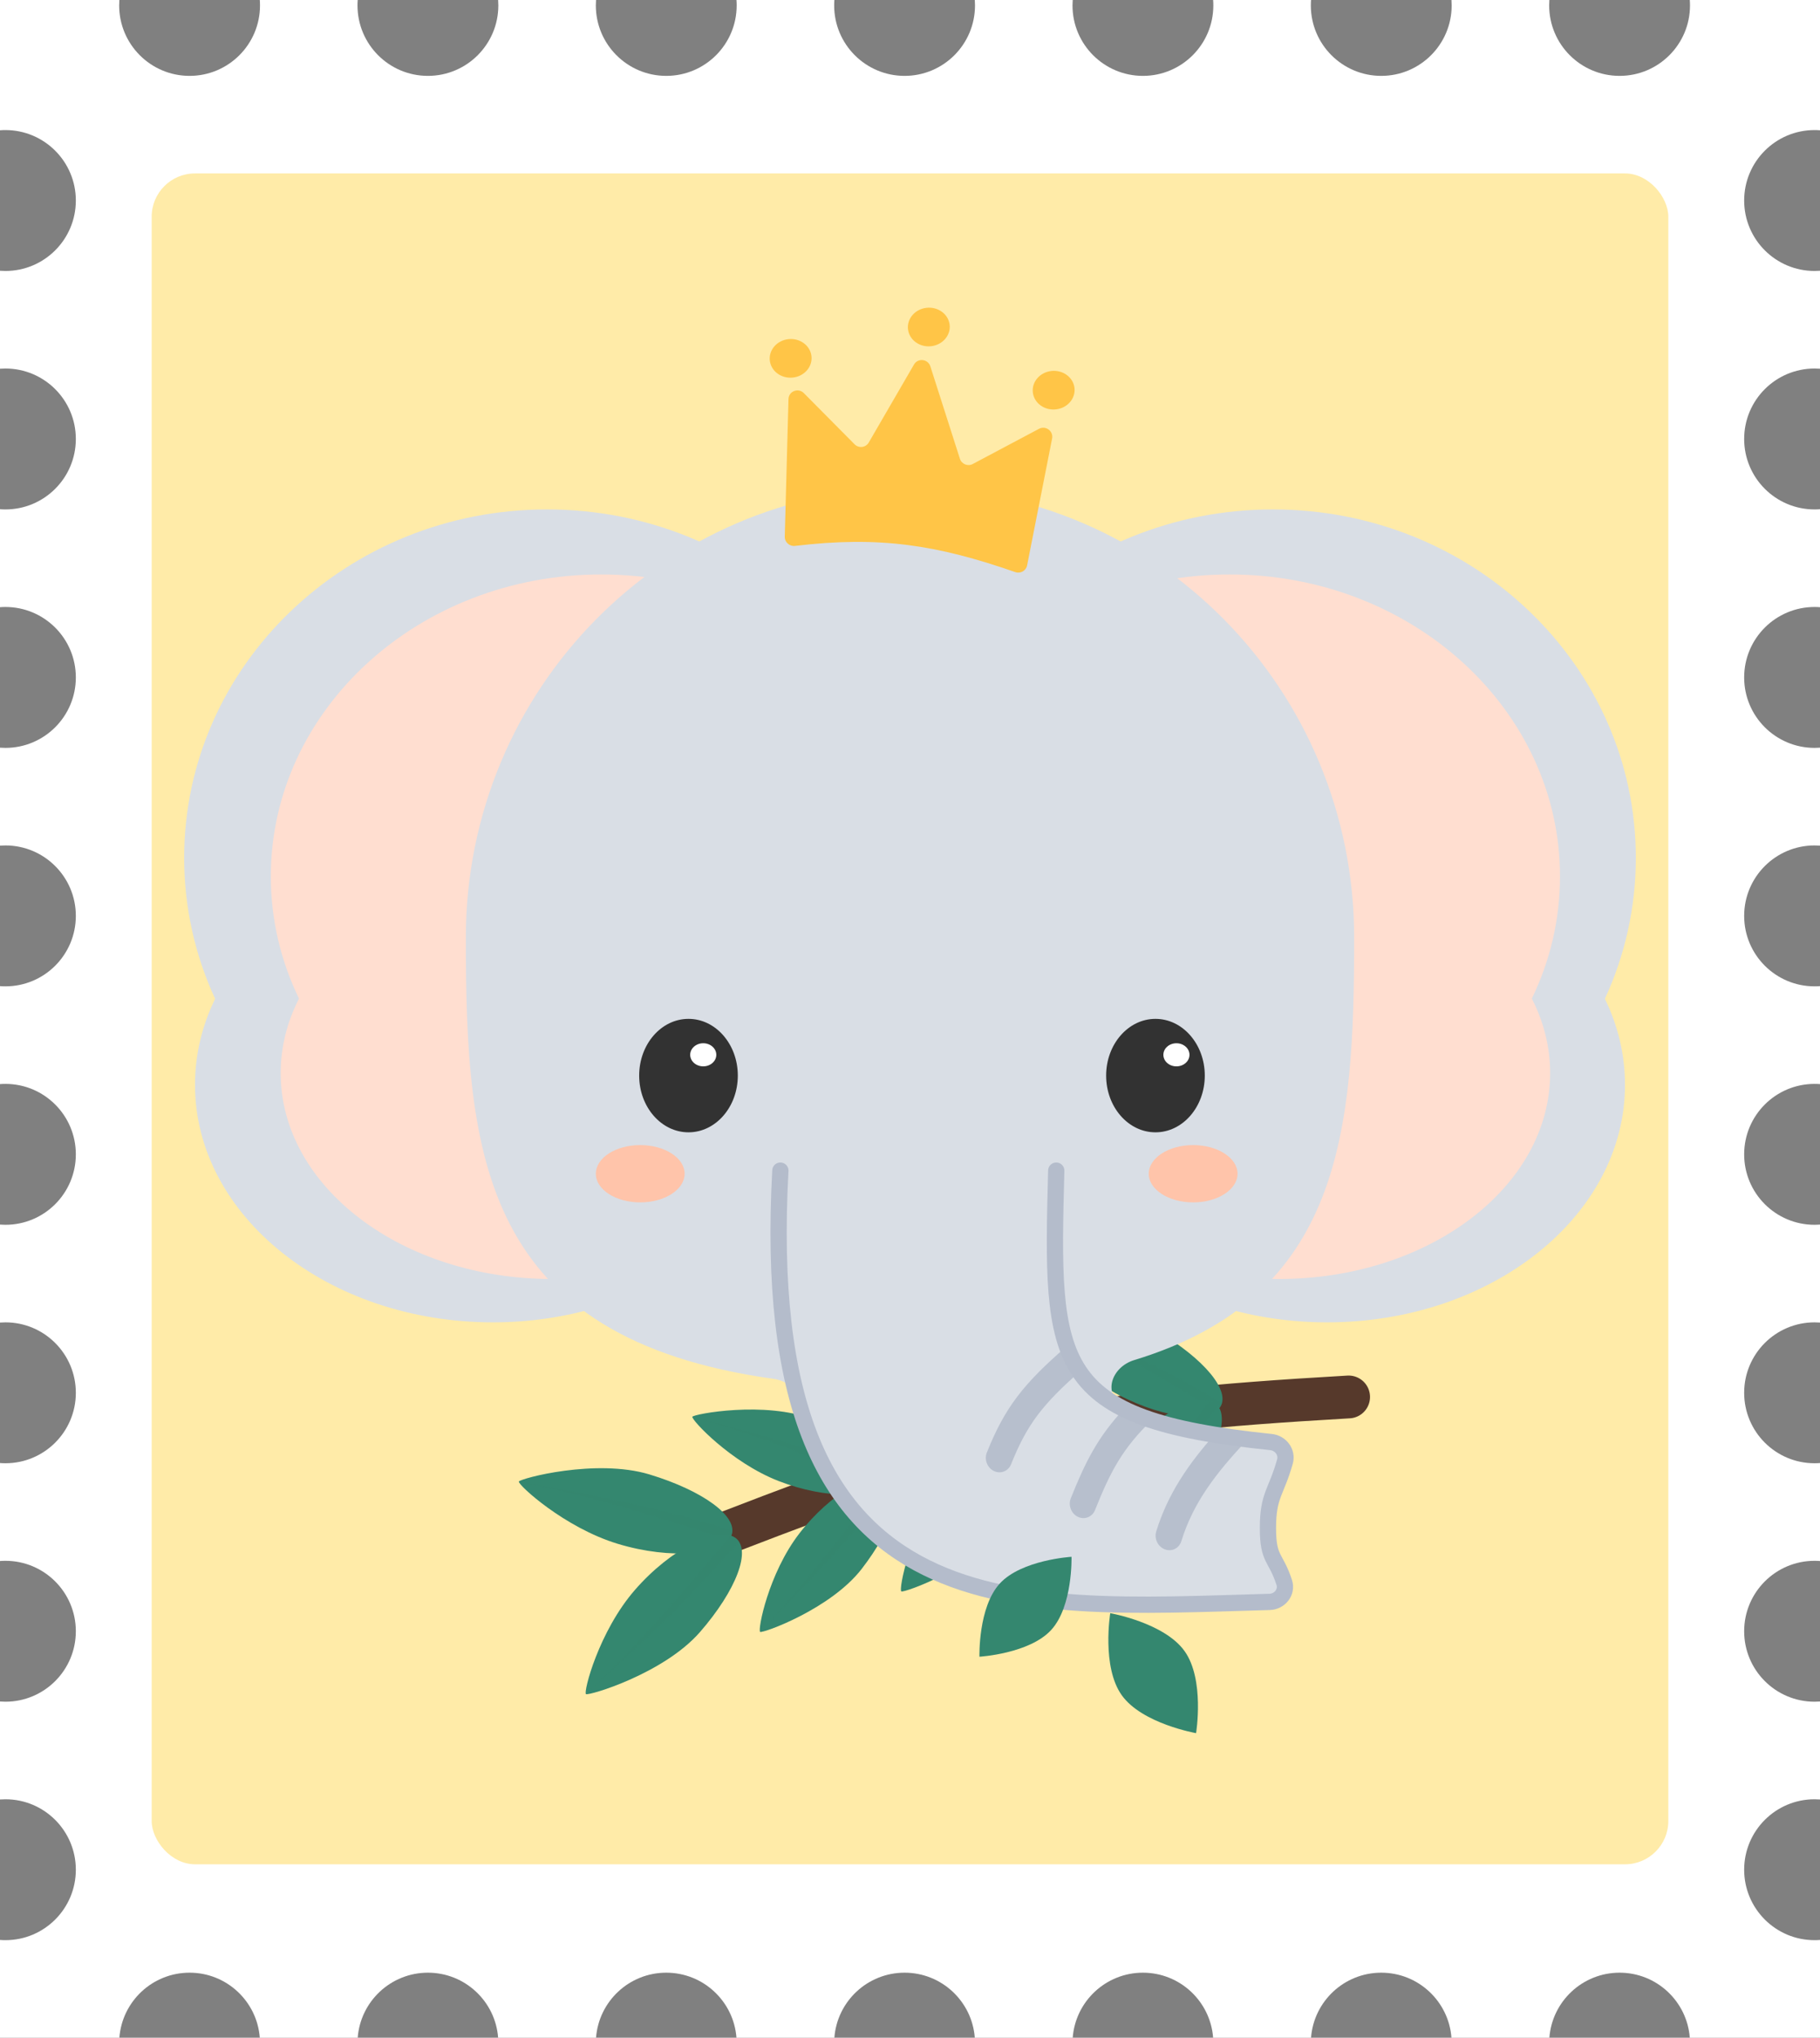 <svg width="168" height="188" viewBox="0 0 168 188" fill="none" xmlns="http://www.w3.org/2000/svg">
<rect x="0" y="0" width="168" height="188" fill="#808080" stroke="none"/>
<path d="M17.5 7C21.09 7 24 4.09 24 0.5C24 0.332 23.994 0.165 23.981 0H33.019C33.006 0.165 33 0.332 33 0.5C33 4.09 35.91 7 39.5 7C43.09 7 46 4.09 46 0.5C46 0.332 45.994 0.165 45.981 0H55.019C55.006 0.165 55 0.332 55 0.5C55 4.09 57.91 7 61.5 7C65.09 7 68 4.09 68 0.5C68 0.332 67.994 0.165 67.981 0H77.019C77.006 0.165 77 0.332 77 0.5C77 4.09 79.91 7 83.5 7C87.09 7 90 4.09 90 0.5C90 0.332 89.994 0.165 89.981 0H99.019C99.006 0.165 99 0.332 99 0.5C99 4.09 101.91 7 105.5 7C109.09 7 112 4.09 112 0.5C112 0.332 111.994 0.165 111.981 0H121.019C121.006 0.165 121 0.332 121 0.5C121 4.09 123.91 7 127.5 7C131.09 7 134 4.09 134 0.5C134 0.332 133.994 0.165 133.981 0H143.019C143.006 0.165 143 0.332 143 0.5C143 4.09 145.91 7 149.5 7C153.09 7 156 4.09 156 0.5C156 0.332 155.994 0.165 155.981 0H168V12.019C167.835 12.006 167.668 12 167.5 12C163.91 12 161 14.91 161 18.5C161 22.09 163.91 25 167.5 25C167.668 25 167.835 24.994 168 24.981V34.019C167.835 34.006 167.668 34 167.5 34C163.91 34 161 36.91 161 40.5C161 44.09 163.91 47 167.5 47C167.668 47 167.835 46.994 168 46.981V56.019C167.835 56.006 167.668 56 167.5 56C163.91 56 161 58.91 161 62.5C161 66.09 163.91 69 167.5 69C167.668 69 167.835 68.994 168 68.981V78.019C167.835 78.006 167.668 78 167.5 78C163.91 78 161 80.91 161 84.5C161 88.09 163.91 91 167.5 91C167.668 91 167.835 90.994 168 90.981V100.019C167.835 100.006 167.668 100 167.5 100C163.91 100 161 102.91 161 106.5C161 110.09 163.91 113 167.5 113C167.668 113 167.835 112.994 168 112.981V122.019C167.835 122.006 167.668 122 167.5 122C163.91 122 161 124.91 161 128.5C161 132.09 163.91 135 167.5 135C167.668 135 167.835 134.994 168 134.981V144.019C167.835 144.006 167.668 144 167.5 144C163.91 144 161 146.91 161 150.5C161 154.09 163.91 157 167.5 157C167.668 157 167.835 156.994 168 156.981V166.019C167.835 166.006 167.668 166 167.5 166C163.91 166 161 168.91 161 172.5C161 176.09 163.91 179 167.5 179C167.668 179 167.835 178.994 168 178.981V188H155.981C155.726 184.644 152.922 182 149.5 182C146.078 182 143.274 184.644 143.019 188H133.981C133.726 184.644 130.922 182 127.5 182C124.078 182 121.274 184.644 121.019 188H111.981C111.726 184.644 108.922 182 105.5 182C102.078 182 99.274 184.644 99.019 188H89.981C89.726 184.644 86.922 182 83.5 182C80.078 182 77.274 184.644 77.019 188H67.981C67.726 184.644 64.922 182 61.5 182C58.078 182 55.274 184.644 55.019 188H45.981C45.726 184.644 42.922 182 39.5 182C36.078 182 33.274 184.644 33.019 188H23.981C23.726 184.644 20.922 182 17.5 182C14.078 182 11.274 184.644 11.019 188H0V178.981C0.165 178.994 0.332 179 0.5 179C4.09 179 7 176.09 7 172.5C7 168.91 4.09 166 0.5 166C0.332 166 0.165 166.006 0 166.019V156.981C0.165 156.994 0.332 157 0.5 157C4.09 157 7 154.09 7 150.5C7 146.91 4.09 144 0.5 144C0.332 144 0.165 144.006 0 144.019V134.981C0.165 134.994 0.332 135 0.5 135C4.09 135 7 132.09 7 128.5C7 124.91 4.09 122 0.5 122C0.332 122 0.165 122.006 0 122.019V112.981C0.165 112.994 0.332 113 0.5 113C4.09 113 7 110.09 7 106.5C7 102.91 4.09 100 0.5 100C0.332 100 0.165 100.006 0 100.019V90.981C0.165 90.994 0.332 91 0.5 91C4.09 91 7 88.09 7 84.5C7 80.91 4.09 78 0.5 78C0.332 78 0.165 78.006 0 78.019V68.981C0.165 68.994 0.332 69 0.5 69C4.09 69 7 66.09 7 62.5C7 58.91 4.09 56 0.5 56C0.332 56 0.165 56.006 0 56.019V46.981C0.165 46.994 0.332 47 0.5 47C4.09 47 7 44.09 7 40.5C7 36.91 4.09 34 0.5 34C0.332 34 0.165 34.006 0 34.019V24.981C0.165 24.994 0.332 25 0.5 25C4.09 25 7 22.09 7 18.5C7 14.91 4.09 12 0.5 12C0.332 12 0.165 12.006 0 12.019V0H11.019C11.006 0.165 11 0.332 11 0.5C11 4.09 13.91 7 17.5 7Z" fill="white"/>
<rect x="14" y="16" width="140" height="156" rx="4" fill="#FFEBA8"/>
<path fill-rule="evenodd" clip-rule="evenodd" d="M72.725 103.193C79.642 97.305 84 88.712 84 79.143C84 61.391 69.001 47 50.5 47C31.998 47 17 61.391 17 79.143C17 83.773 18.02 88.174 19.857 92.151C18.658 94.611 18 97.287 18 100.084C18 112.188 30.312 122 45.5 122C59.364 122 70.831 113.825 72.725 103.193Z" fill="#D9DEE5"/>
<path d="M75.735 101.701C82.032 96.598 86 89.151 86 80.857C86 65.472 72.345 53 55.5 53C38.655 53 25 65.472 25 80.857C25 84.87 25.929 88.684 27.601 92.131C26.509 94.263 25.91 96.582 25.91 99.007C25.91 109.496 37.12 118 50.948 118C63.57 118 74.01 110.915 75.735 101.701Z" fill="#FFDED0"/>
<path fill-rule="evenodd" clip-rule="evenodd" d="M95.275 103.193C88.358 97.305 84 88.712 84 79.143C84 61.391 98.999 47 117.5 47C136.002 47 151 61.391 151 79.143C151 83.773 149.98 88.174 148.143 92.151C149.342 94.611 150 97.287 150 100.084C150 112.188 137.688 122 122.5 122C108.637 122 97.169 113.825 95.275 103.193Z" fill="#D9DEE5"/>
<path d="M93.265 101.701C86.968 96.598 83 89.151 83 80.857C83 65.472 96.655 53 113.5 53C130.345 53 144 65.472 144 80.857C144 84.87 143.071 88.684 141.399 92.131C142.491 94.263 143.09 96.582 143.09 99.007C143.09 109.496 131.88 118 118.052 118C105.43 118 94.99 110.915 93.265 101.701Z" fill="#FFDED0"/>
<path d="M124.488 128.883C99.543 130.32 91.223 132.068 66.771 141.53" stroke="#56392B" stroke-width="3.95" stroke-linecap="round"/>
<path d="M59.943 136.029C64.892 137.523 68.261 139.962 67.497 141.7C66.733 143.437 61.989 143.931 57.039 142.437C52.09 140.944 47.774 136.964 47.897 136.685C48.02 136.405 54.993 134.535 59.943 136.029Z" fill="#34876F"/>
<g style="mix-blend-mode:multiply">
<path fill-rule="evenodd" clip-rule="evenodd" d="M67.605 141.186C60.895 139.164 55.321 138 48.524 136.812C55.115 138.205 60.358 139.868 66.913 141.946C67.031 141.983 67.15 142.021 67.269 142.059C67.365 141.946 67.442 141.826 67.497 141.7C67.57 141.534 67.605 141.362 67.605 141.186Z" fill="#34876F" fill-opacity="0.5"/>
</g>
<path d="M64.613 150.574C67.958 146.735 69.446 142.923 67.838 141.856C66.231 140.789 61.956 142.844 58.611 146.683C55.266 150.522 53.832 156.126 54.091 156.298C54.35 156.47 61.267 154.413 64.613 150.574Z" fill="#34876F"/>
<g style="mix-blend-mode:multiply">
<path fill-rule="evenodd" clip-rule="evenodd" d="M68.215 142.233C63.678 147.434 59.622 151.321 54.55 155.864C59.335 151.255 62.834 147.121 67.209 141.953C67.288 141.86 67.367 141.766 67.447 141.673C67.591 141.718 67.722 141.779 67.838 141.856C67.992 141.958 68.117 142.084 68.215 142.233Z" fill="#34876F" fill-opacity="0.5"/>
</g>
<path d="M75.036 130.942C79.472 132.662 82.383 135.143 81.547 136.689C80.712 138.236 76.313 138.361 71.877 136.641C67.441 134.921 63.777 130.957 63.911 130.708C64.045 130.459 70.6 129.222 75.036 130.942Z" fill="#34876F"/>
<g style="mix-blend-mode:multiply">
<path fill-rule="evenodd" clip-rule="evenodd" d="M81.686 136.223C75.672 133.895 70.636 132.435 64.478 130.868C70.431 132.61 75.124 134.505 80.991 136.875C81.097 136.918 81.204 136.961 81.31 137.004C81.407 136.906 81.487 136.802 81.547 136.689C81.627 136.542 81.673 136.386 81.686 136.223Z" fill="#34876F" fill-opacity="0.5"/>
</g>
<path d="M79.543 144.743C82.41 141.036 83.566 137.448 82.023 136.549C80.481 135.65 76.657 137.763 73.79 141.47C70.924 145.177 69.919 150.412 70.168 150.557C70.416 150.702 76.677 148.451 79.543 144.743Z" fill="#34876F"/>
<g style="mix-blend-mode:multiply">
<path fill-rule="evenodd" clip-rule="evenodd" d="M82.392 136.877C78.503 141.9 74.985 145.688 70.567 150.134C74.717 145.642 77.709 141.655 81.449 136.671C81.516 136.581 81.584 136.491 81.652 136.4C81.787 136.434 81.911 136.484 82.023 136.549C82.17 136.635 82.293 136.745 82.392 136.877Z" fill="#34876F" fill-opacity="0.5"/>
</g>
<path d="M90.511 125.389C94.838 127.915 97.435 130.99 96.285 132.475C95.136 133.959 90.518 133.372 86.191 130.845C81.865 128.319 78.746 123.566 78.931 123.327C79.116 123.088 86.185 122.862 90.511 125.389Z" fill="#34876F"/>
<g style="mix-blend-mode:multiply">
<path fill-rule="evenodd" clip-rule="evenodd" d="M96.513 132.009C90.647 128.587 85.647 126.235 79.495 123.588C85.402 126.385 89.966 129.138 95.671 132.579C95.774 132.641 95.877 132.703 95.981 132.765C96.1 132.679 96.202 132.582 96.285 132.474C96.395 132.333 96.47 132.177 96.513 132.009Z" fill="#34876F" fill-opacity="0.5"/>
</g>
<path d="M106.8 122.803C111.126 125.329 113.723 128.404 112.574 129.889C111.424 131.373 106.806 130.786 102.48 128.259C98.153 125.733 95.035 120.98 95.22 120.741C95.405 120.502 102.473 120.276 106.8 122.803Z" fill="#34876F"/>
<g style="mix-blend-mode:multiply">
<path fill-rule="evenodd" clip-rule="evenodd" d="M112.802 129.423C106.936 126.001 101.936 123.649 95.784 121.002C101.691 123.799 106.254 126.552 111.959 129.993C112.062 130.055 112.166 130.117 112.269 130.18C112.388 130.093 112.49 129.996 112.574 129.889C112.683 129.747 112.759 129.591 112.802 129.423Z" fill="#34876F" fill-opacity="0.5"/>
</g>
<path d="M93.139 140.658C96.178 136.727 97.404 132.924 95.768 131.97C94.133 131.017 90.078 133.257 87.039 137.188C84 141.118 82.935 146.668 83.199 146.822C83.462 146.975 90.1 144.589 93.139 140.658Z" fill="#34876F"/>
<g style="mix-blend-mode:multiply">
<path fill-rule="evenodd" clip-rule="evenodd" d="M96.159 132.318C92.036 137.644 88.306 141.66 83.621 146.373C88.021 141.611 91.193 137.384 95.159 132.099C95.231 132.004 95.302 131.909 95.374 131.813C95.518 131.849 95.649 131.901 95.768 131.97C95.924 132.061 96.054 132.178 96.159 132.318Z" fill="#34876F" fill-opacity="0.5"/>
</g>
<path d="M109.427 138.072C112.467 134.141 113.692 130.338 112.057 129.384C110.421 128.431 106.367 130.671 103.328 134.602C100.288 138.532 99.224 144.082 99.487 144.236C99.75 144.389 106.388 142.002 109.427 138.072Z" fill="#34876F"/>
<g style="mix-blend-mode:multiply">
<path fill-rule="evenodd" clip-rule="evenodd" d="M112.447 129.732C108.325 135.058 104.594 139.074 99.91 143.787C104.31 139.025 107.482 134.798 111.447 129.513C111.519 129.418 111.591 129.322 111.663 129.226C111.806 129.263 111.938 129.315 112.057 129.384C112.212 129.475 112.342 129.592 112.447 129.732Z" fill="#34876F" fill-opacity="0.5"/>
</g>
<path fill-rule="evenodd" clip-rule="evenodd" d="M103.716 129.682C101.745 128.643 102.572 126.127 104.703 125.479C123.85 119.659 125 104.403 125 86.5C125 63.58 106.644 45 84 45C61.356 45 43 63.58 43 86.5C43 106.661 44.459 123.464 71.433 127.217C72.682 127.391 73.718 128.299 74.084 129.506C79.939 148.839 97.299 148.349 115.452 147.837C116.033 147.821 116.615 147.804 117.198 147.788C118.135 147.763 118.833 146.892 118.56 145.995C118.283 145.082 118.013 144.496 117.779 143.989C117.344 143.045 117.036 142.376 117.042 140.379C117.048 138.464 117.35 137.813 117.772 136.905C117.861 136.714 117.955 136.512 118.052 136.285C118.755 134.645 117.445 132.95 115.673 132.733C110.284 132.073 106.447 131.123 103.716 129.682Z" fill="#D9DEE5"/>
<path fill-rule="evenodd" clip-rule="evenodd" d="M112.12 132.344C113.077 132.508 114.094 132.657 115.176 132.795C112.175 135.962 110.12 138.704 109.047 142.188C108.842 142.851 108.158 143.189 107.518 142.941C106.878 142.693 106.524 141.954 106.729 141.291C107.789 137.848 109.67 135.102 112.12 132.344ZM103.845 129.9C104.605 130.288 105.45 130.64 106.387 130.959C103.588 133.631 102.466 135.851 101.081 139.315C100.824 139.959 100.114 140.24 99.496 139.941C98.878 139.643 98.586 138.878 98.843 138.233C100.171 134.911 101.348 132.518 103.845 129.9ZM98.501 124.186C98.836 125.024 99.244 125.787 99.741 126.485C96.234 129.567 94.799 131.42 93.332 135.09C93.074 135.735 92.364 136.016 91.746 135.717C91.128 135.418 90.836 134.654 91.094 134.009C92.778 129.793 94.523 127.642 98.379 124.28C98.418 124.246 98.459 124.214 98.501 124.186Z" fill="#B7BFCD"/>
<path d="M72.034 108C69.678 150.816 93.094 148.47 117.195 147.791C118.133 147.765 118.835 146.889 118.545 145.996C117.756 143.563 117.032 143.952 117.041 140.928C117.05 137.903 117.813 137.696 118.611 134.839C118.851 133.978 118.213 133.136 117.324 133.044C96.965 130.937 97.023 126.021 97.5 108" stroke="#B4BCCB" stroke-width="1.5" stroke-linecap="round"/>
<path d="M97.025 150.389C99.038 148.204 98.909 143.63 98.909 143.63C98.909 143.63 94.308 143.905 92.294 146.09C90.28 148.274 90.41 152.849 90.41 152.849C90.41 152.849 95.011 152.574 97.025 150.389Z" fill="#34876F"/>
<path d="M109.342 152.327C107.465 149.705 102.485 148.833 102.485 148.833C102.485 148.833 101.673 153.784 103.55 156.406C105.427 159.029 110.407 159.9 110.407 159.9C110.407 159.9 111.219 154.949 109.342 152.327Z" fill="#34876F"/>
<ellipse cx="63.553" cy="99.234" rx="4.553" ry="5.234" fill="#323232"/>
<ellipse cx="64.915" cy="97.316" rx="1.205" ry="1.066" fill="white"/>
<ellipse cx="4.553" cy="5.234" rx="4.553" ry="5.234" transform="matrix(-1 0 0 1 111.211 94)" fill="#323232"/>
<ellipse cx="1.205" cy="1.066" rx="1.205" ry="1.066" transform="matrix(-1 0 0 1 109.798 96.251)" fill="white"/>
<ellipse cx="59.097" cy="108.289" rx="4.098" ry="2.643" fill="#FFC4AA"/>
<ellipse cx="110.136" cy="108.289" rx="4.098" ry="2.643" fill="#FFC4AA"/>
<ellipse cx="1.933" cy="1.784" rx="1.933" ry="1.784" transform="matrix(-0.994 0.11 0.118 0.993 98.972 34.014)" fill="#FFC547"/>
<ellipse cx="1.933" cy="1.784" rx="1.933" ry="1.784" transform="matrix(-0.994 0.11 0.118 0.993 87.448 28.186)" fill="#FFC547"/>
<ellipse cx="1.933" cy="1.784" rx="1.933" ry="1.784" transform="matrix(-0.994 0.11 0.118 0.993 74.693 31.078)" fill="#FFC547"/>
<path d="M97.117 40.459L94.81 52.165C94.712 52.66 94.196 52.949 93.717 52.783C86.487 50.266 81.19 49.434 73.388 50.366C72.879 50.427 72.426 50.023 72.44 49.51L72.783 36.82C72.803 36.093 73.686 35.749 74.2 36.268L78.885 40.991C79.271 41.38 79.919 41.299 80.192 40.829L84.37 33.628C84.73 33.008 85.659 33.114 85.879 33.8L88.607 42.325C88.765 42.819 89.334 43.052 89.791 42.81L95.909 39.561C96.527 39.233 97.253 39.773 97.117 40.459Z" fill="#FFC547"/>
</svg>
